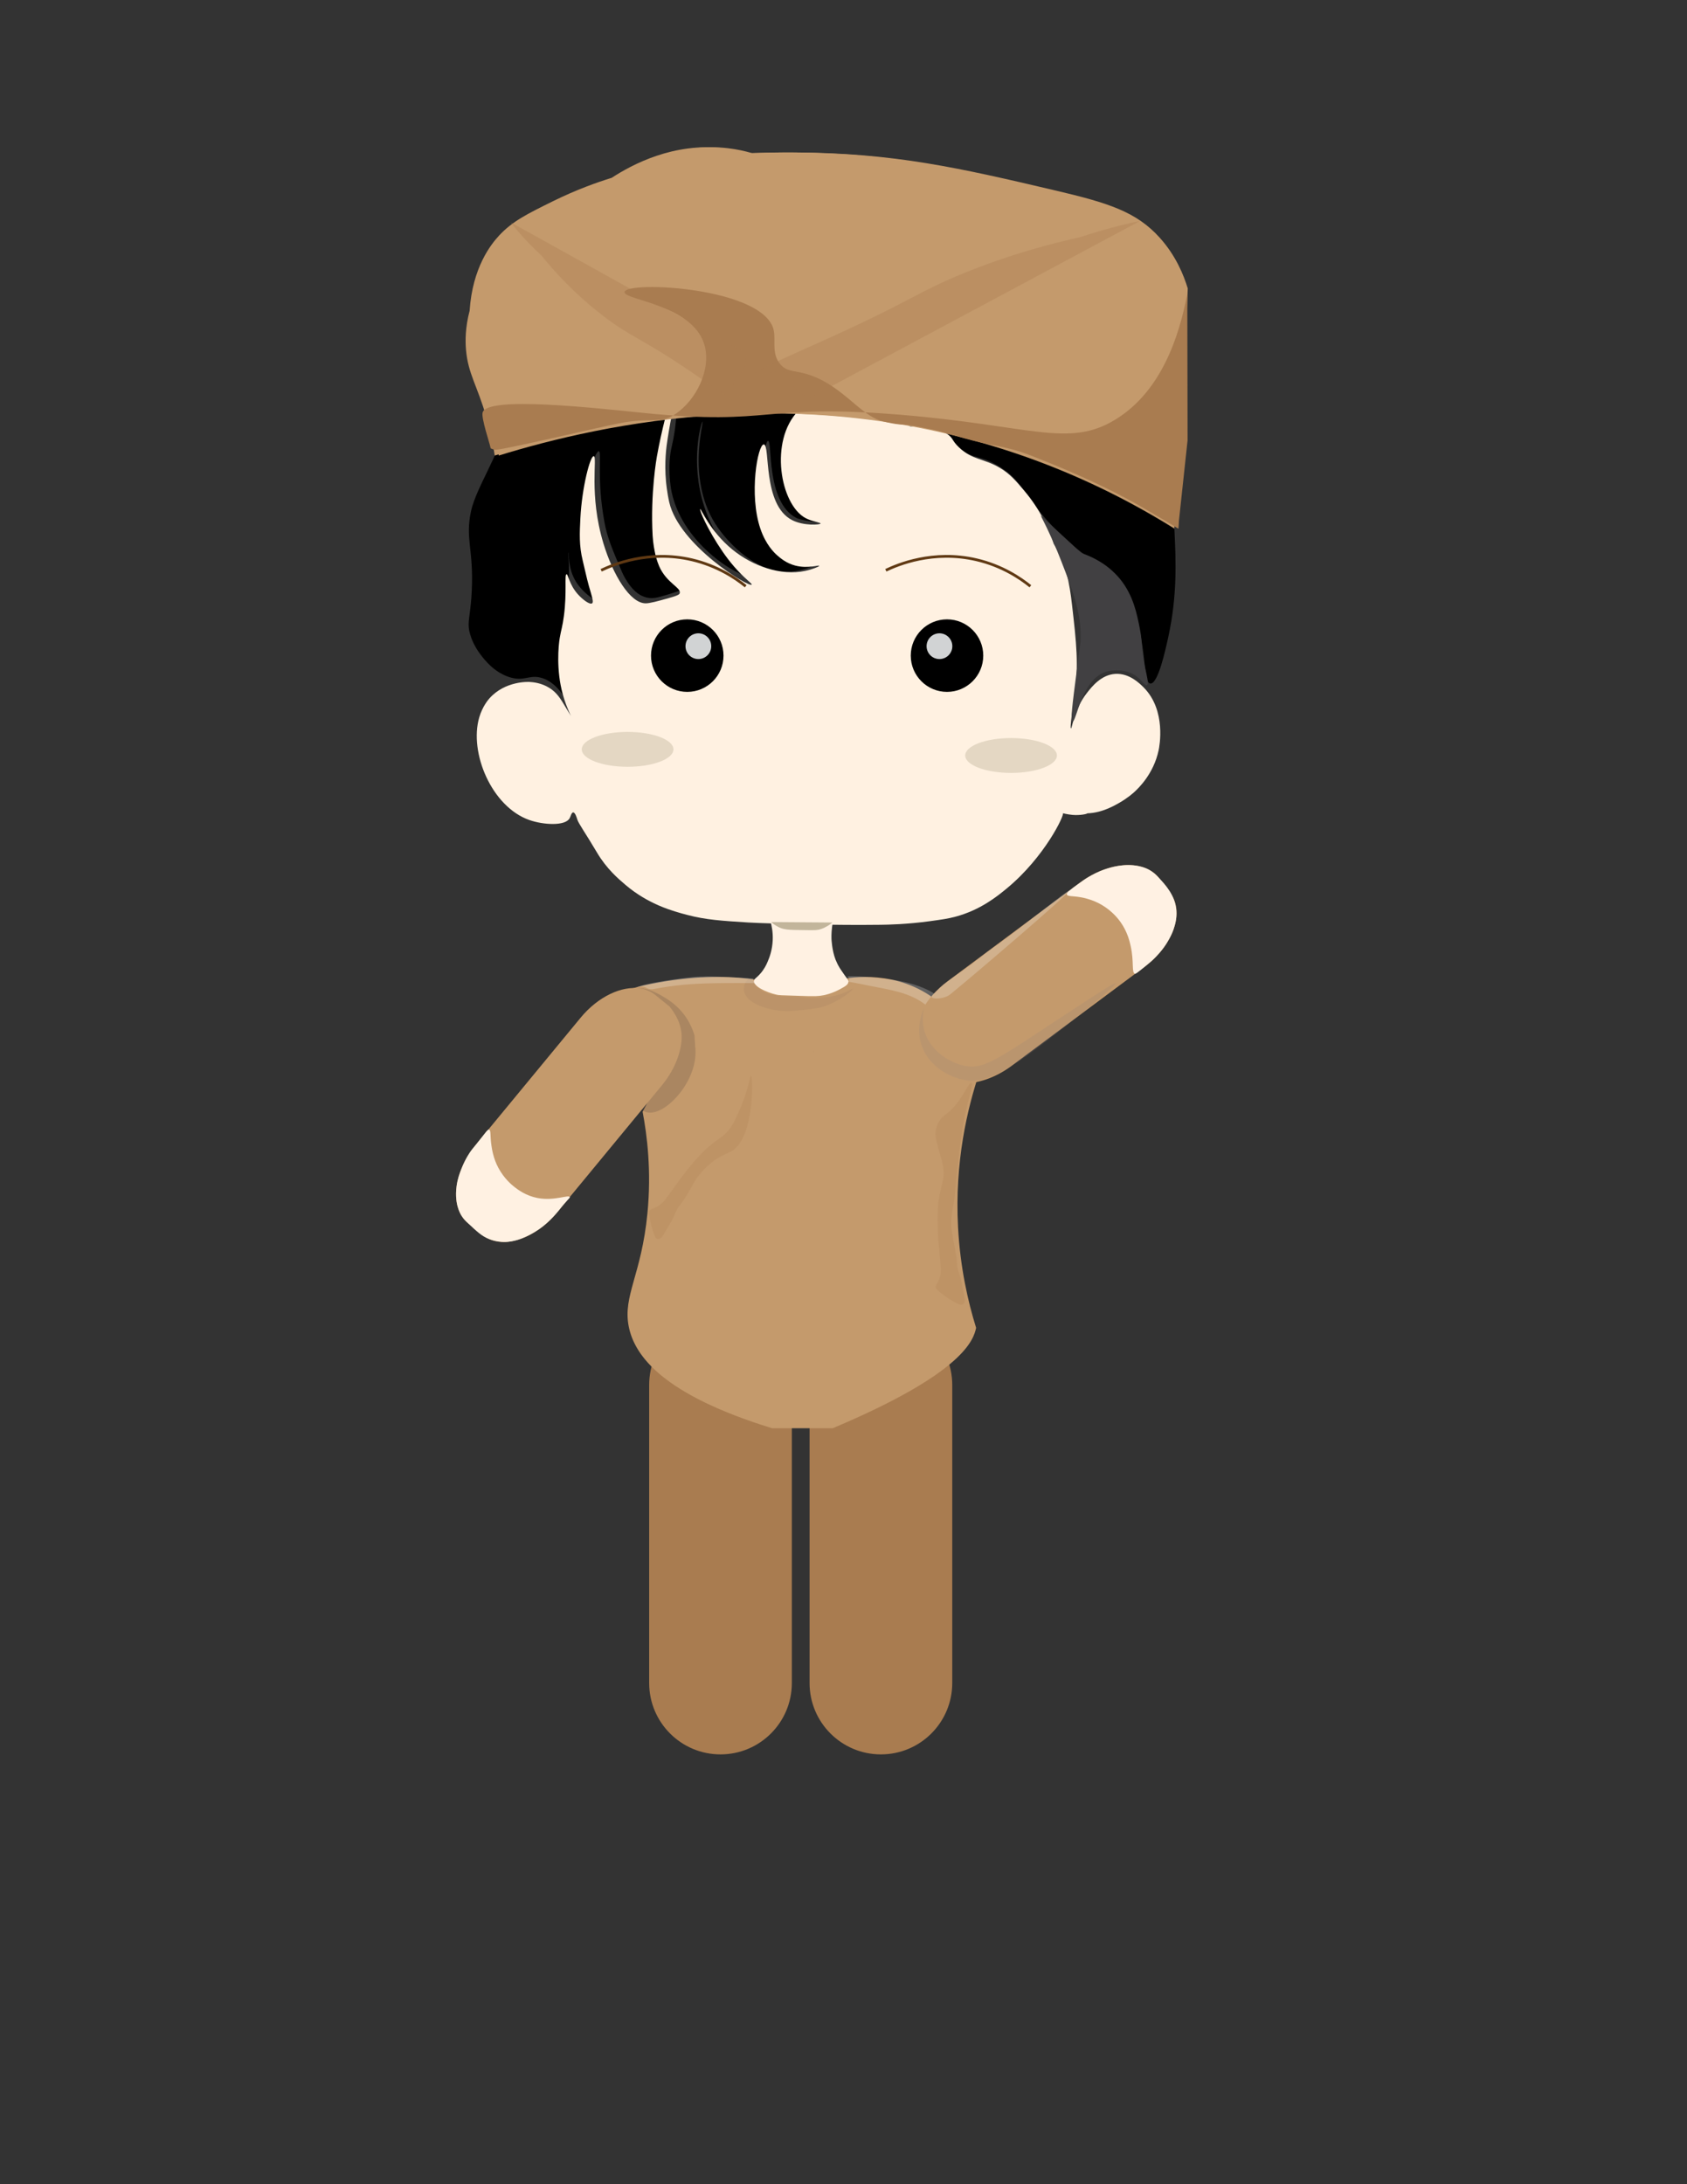 <?xml version="1.0" encoding="utf-8"?>
<!-- Generator: Adobe Illustrator 28.2.0, SVG Export Plug-In . SVG Version: 6.00 Build 0)  -->
<svg version="1.1" xmlns="http://www.w3.org/2000/svg" xmlns:xlink="http://www.w3.org/1999/xlink" x="0px" y="0px"
	 viewBox="0 0 612 792" style="enable-background:new 0 0 612 792;" xml:space="preserve">
<rect x="0" y="0" width="612" height="792" fill="#333333" stroke="none"/>
<style type="text/css">
	.st0{fill:none;stroke:#000000;stroke-miterlimit:10;}
	.st1{fill:#C49A6C;stroke:#2E3192;stroke-miterlimit:10;}
	.st2{fill:none;}
	.st3{fill:none;stroke:#2E3192;stroke-miterlimit:10;}
	.st4{fill:#FFF1E1;}
	.st5{fill:#414042;}
	.st6{fill:#E4D7C3;}
	.st7{fill:none;stroke:#603913;stroke-miterlimit:10;}
	.st8{fill:#C49A6C;}
	.st9{fill:#A97C50;}
	.st10{opacity:0.35;fill:#A97C50;}
	.st11{fill:#FFF1E2;}
	.st12{fill:#FFFFFF;stroke:#000000;stroke-miterlimit:10;}
	.st13{fill:#C2B59B;}
	.st14{opacity:0.24;fill:#594A42;}
	.st15{opacity:0.23;fill:#FFFFFF;}
	.st16{fill:#FFF1E3;}
	.st17{opacity:0.08;fill:#594A42;}
	.st18{fill:#594A42;}
	.st19{fill:#887166;}
	.st20{opacity:0.23;fill:#9B8579;}
	.st21{fill:#FFFFFF;}
	.st22{opacity:0.23;fill:#A97C50;}
	.st23{stroke:#000000;stroke-miterlimit:10;}
	.st24{fill:#D1D3D4;}
</style>
<g id="Layer_1">
	<path class="st0" d="M478.23,254.36"/>
	<path class="st0" d="M447.66,105.41"/>
	<path class="st1" d="M201.96,241.81v-27.15c0-5.05,0.49-9.99,1.41-14.76"/>
	<g>
		<path class="st2" d="M249.77,117.93c1.98-3.46,6.67-10.57,15.57-15.83c7.59-4.48,14.75-5.57,18.64-5.87"/>
		<g>
			<path class="st2" d="M391.65,255.29"/>
			<path class="st2" d="M383.82,193.67c5.09,14.29,9.51,33.33,8.17,55.49c0,0-2.17,12.44-1.36,12.6c0.44,0.09,1.05-7.17,6.3-13.45
				c1.77-2.12,4.39-5.25,8.34-5.79c6.14-0.83,11.27,5.17,12.09,6.13c7.11,8.33,7.58,23.96-0.34,34.72
				c-6.7,9.1-18.85,13.41-30.82,11.62"/>
			<path class="st2" d="M173.25,236.61c12.74-1.85,18.76-6.71,21.89-10.93c7.49-10.1,3.04-22.66,7.66-48.26
				c0.74-4.09,1.7-8.48,3.06-13.28c0.09-0.31,2.2-7.66,5.36-15.32c5.14-12.44,11.72-28.37,22.72-42.13
				c7.81-9.76,25.17-31.47,52.6-33.96c6.22-0.56,30.31-2.75,43.66,15.06c9.65,12.89,10.24,31.64,1.53,48"/>
			<path class="st2" d="M225.77,177.67c-0.24,2.96-0.32,7.23,0.51,12.26c0.72,4.3,1.54,9.24,4.6,13.79
				c5.04,7.49,13.44,9.85,16.85,10.6"/>
			<path class="st2" d="M219.39,92.65c-5.86,7.01-12.87,16.93-18.64,29.87c-8.54,19.17-10.59,36.56-10.98,47.74"/>
			<path class="st2" d="M311.82,88.57c3.41,2.35,11.58,8.67,16.09,20.17c3.3,8.41,3.19,15.89,2.82,19.95"/>
			<path class="st2" d="M296.97,96.23c4.02,1,13.89,4.03,22.17,13.19c6.06,6.71,8.59,13.74,9.68,17.67"/>
			<path class="st2" d="M297.28,95.91c5.34,2.5,13.79,7.31,21.43,16.14c4.8,5.56,7.86,11.05,9.81,15.34"/>
			<path class="st2" d="M292.48,140.37c0.98-1.12,4-4.26,9.03-5.29c3.74-0.77,6.81,0,8.28,0.47c0.67-0.11,6.3-0.95,10.45,3.06
				c2.45,2.38,3.12,5.23,3.32,6.38"/>
			<path class="st2" d="M332.38,136.44c-0.53,0.87-3.52,6.01-1.67,12.19c1.22,4.08,3.91,6.48,5.04,7.38
				c1.73,1.14,3.97,2.93,5.94,5.64c4.57,6.29,4.49,13.14,4.34,15.57"/>
			<path class="st2" d="M289.19,148.6c1.7-1.77,5.21-4.92,10.63-6.67c7.73-2.5,14.34-0.53,16.6,0.26"/>
			<path class="st2" d="M304.16,143.46"/>
			<path class="st2" d="M335.61,139.87"/>
			<line class="st2" x1="336.51" y1="123.27" x2="336.51" y2="123.27"/>
			<line class="st2" x1="396.71" y1="181.5" x2="397.68" y2="181.74"/>
			<path class="st2" d="M376.56,155.51c-1.69-1.34-4.39-3.29-8.06-5.02c-2.23-1.06-4.24-1.74-8.17-3.06
				c-6.94-2.34-8.1-2.32-10.34-3.83c-0.95-0.64-2.67-1.95-5.36-5.74c-2.3-3.24-5.47-8.54-7.76-16.16
				c0.85,5.76,3.01,13.66,9.17,19.74c7.93,7.83,16.57,6.78,26.68,11.87c7.37,3.71,16.64,11.24,24,28.21"/>
			<path class="st2" d="M201.15,195.54c-2.75,0.54-8.53,1.21-14.03-1.95c-4.68-2.7-6.99-6.94-8.06-9.4"/>
			<path class="st2" d="M192.09,202.61c-2.75,0.54-8.53,1.21-14.03-1.95c-4.68-2.7-6.99-6.94-8.06-9.4"/>
			<path class="st2" d="M192.75,202.63c-2.62,1.18-8.17,3.17-13.76,0.96c-4.77-1.89-7.38-5.96-8.62-8.38"/>
			<path class="st2" d="M207.42,258.59c0.03,0.15,0.06,0.3,0.08,0.44"/>
			<path class="st2" d="M207.42,258.59"/>
			<path class="st2" d="M196.41,233.16c0.72,4,1.94,6.95,2.93,8.9c2.36,4.68,4.89,6.73,6.86,12.17c0.35,0.95,0.61,1.84,0.82,2.63"/>
			<path class="st2" d="M208.42,258.39c-0.79-1.61-2.07-3.88-4.08-6.27c-2.29-2.72-4.04-4.79-7.04-5.84
				c-3.95-1.38-7.63-0.15-9.83,0.6c-3.87,1.3-6.3,3.5-7.39,4.5c-0.81,0.75-2.93,2.81-4.41,5.62c-3.09,5.86-1.86,12.06-1.2,15.32
				c0.68,3.43,3.15,15.79,14.81,22.13c9.02,4.9,17.98,3.16,20.6,2.55"/>
			<path class="st2" d="M211.05,265.08"/>
			<path d="M336.67,64.53c10.65,11.13,10.46,26.16,10.38,28.77c-0.09,2.88-1.55,11.43-1.16,8.57c0,0,0.12-0.81,0.12-0.81
				c0.1-0.7,1.02-4.63,1.56-6.01c0.97-2.5,4.31-6.04,8.68-8.55c5.1-2.94,14.8-6.38,25.19-3.57c11.9,3.22,18.13,12.6,25.7,24
				c2.06,3.1,8.21,12.81,11.5,26.11c0.95,3.85,2.02,8.16,2.29,14.06c0.25,5.68-0.47,7.73,0.17,13.28c0.57,4.98,1.6,7.15,2.72,11.57
				c1.54,6.05,1.77,10.62,2.21,19.74c0.58,11.83,1.1,24.13-2.21,39.32c-1.02,4.66-3.7,16.99-6.47,16.85
				c-3.81-0.19,0.53-23.65-13.79-40c-1.86-2.12-9.12-4.99-17.16-12.47c-1.07-1-1.82-1.75-2.59-2.51
				c-11.15-11.13-12.36-17.5-19.4-22.47c-8.67-6.12-10.8-3.08-17.02-8.51c-6.9-6.02-10.69-26.53-15.66-26.89
				c-3.53-0.26-6.62,9.73-8.17,9.19c-0.83-0.29,0.04-3.17,0.44-6.82c0.36-3.34,0.32-7.32-1.8-10.54c-2.23-3.38-6.8-5.75-11.23-5.79
				c-9.74-0.08-16.81,13.68-20.72,23.87c-1.66,4.33-2.75,8.01-3.23,9.72c-0.12,0.44-0.22,0.79-0.22,0.79
				c-0.98,3.67-3,11.18-0.67,19.58c0.91,3.26,1.99,7.17,5.31,10.18c1.69,1.53,5.57,4.29,5.57,4.29c0,0-6.36-0.74-8.17-1.7
				c-11.06-5.84-8.54-27.93-10.21-27.91c-1.09,0.01-2.15,9.25-1.79,18.81c0.56,15.02,4.2,19.46,5.74,21.06
				c0.79,0.83,3.03,3.1,6.64,4.21c4.28,1.32,8.1-0.27,8.17,0c0.08,0.33-5.39,3.16-11.36,3.32c-13.59,0.36-23.74-13.31-25.53-15.83
				c-11.78-16.61-5.1-38.53-5.62-38.55c-0.42-0.02-4.75,14.45,0.64,30.89c5.35,16.33,16.71,23.71,15.7,24.77
				c-1.35,1.41-23.28-10.06-27.57-30.13c-0.45-2.11-1.54-9.56,0-16.34c0.04-0.19,0.05-0.23,0.12-0.51c1.43-6.3,1.6-11.06,1.67-12.38
				c0.46-8.52,4.95-18.05,4.72-18.13c-0.31-0.11-8.75,17.35-10.21,34.85c-0.17,2.08-0.39,5.79-1.02,12.13
				c-0.82,8.17-1.85,9.83-1.53,14.43c0.22,3.25,0.53,7.62,3.19,12c3.26,5.35,7.84,7.09,7.15,9.06c-0.1,0.28-0.27,0.47-5.87,2.17
				c-3.36,1.02-5.06,1.48-7.23,0.98c-0.04-0.01-0.87-0.21-1.71-0.59c-4.37-2-7.05-8.11-7.4-8.94c-3.48-8.16-5.23-12.24-6.26-17.87
				c-2.87-15.7-0.88-25.49-2.04-25.66c-1.36-0.2-5.89,12.9-5.87,27.19c0.01,10.41,2.43,22.13,4.33,25.45
				c0.14,0.24,0.56,0.94,0.39,1.1c-0.42,0.39-4.63-2.47-7.02-6.26c-3.23-5.11-2.61-10.74-2.81-10.72
				c-0.23,0.02,0.62,7.47-0.13,15.66c-0.57,6.17-1.71,9.2-2.38,12.6c-3.32,16.88,7.04,33.41,6.13,33.79
				c-0.82,0.33-4.56-14.63-13.96-16.77c-4.19-0.95-5.8,1.51-10.98-0.09c-5.63-1.73-9.11-6.27-10.56-8.17
				c-2.61-3.41-3.54-6.48-3.73-7.15c-0.06-0.21-0.44-1.29-0.57-2.64c-0.3-2.99,0.72-5.56,1.08-13.45
				c0.7-15.31-2.45-18.71-0.26-28.85c1.04-4.81,4.45-11.25,5.87-14.3c1.92-4.11,2.91-5.77,3.83-8.94
				c1.82-6.26,1.35-11.39,1.28-12.77c-0.59-11.57,12.78-48.74,44.43-75.32c11.35-9.53,20.36-16.88,31.4-15.83
				c4.96,0.47,9.62,2.57,17.62,1.79c6.79-0.67,10.48-2.89,14.63-4.63"/>
		</g>
	</g>
	<path class="st2" d="M386.05,294.47c-3.36,8.15-9.58,19.54-21.18,28.32c-16.25,12.3-34.21,12.22-69.46,11.56
		c-32.99-0.62-49.81-1.18-65.69-13.26c-11.34-8.63-17.55-19.47-20.91-26.89"/>
	<path class="st3" d="M386.54,293.26c-0.16,0.4-0.32,0.8-0.49,1.21"/>
	<path class="st3" d="M208.81,294.19c-0.01-0.31-0.02-0.62-0.02-0.94"/>
	<path class="st4" d="M321.43,145.95c-0.98-0.12-2.29-0.33-3.83-0.72c-0.74-0.19-1.29-0.33-2.04-0.6c-2.31-0.82-2.97-1.6-4.71-1.84
		c-0.69-0.09-1.25-0.06-1.59-0.03c-0.56,0.03-1.24,0.03-2-0.08c-0.6-0.08-1.13-0.21-1.57-0.35c-8.46-0.95-15.25,5.79-16.09,6.64
		c-10.6,10.83-6.59,33.98,2.65,38.9c2.31,1.23,5.5,1.6,5.43,1.96c-0.08,0.48-6.1,0.93-10.33-1.24
		c-10.86-5.57-7.82-27.34-10.26-27.44c-2.17-0.09-5.53,18.19-1.19,30.72c1.98,5.71,4.98,8.56,6.01,9.47c1.14,1,3.27,2.85,6.5,3.72
		c4.62,1.24,8.69-0.26,8.77,0.09c0.06,0.27-2.5,1.32-5.11,1.87c-8.72,1.85-18.93-1.65-26.47-7.83c-8.06-6.6-11.27-14.78-11.57-14.6
		c-0.45,0.28,2.78,7.69,8.14,15.47c5.97,8.68,10.89,11.45,10.52,11.94c-0.87,1.12-26.25-14.21-29.89-29.83
		c-0.82-3.51-1.19-7.57-1.19-7.57c-0.66-7.17,0.15-12.71,0.59-15.54c2.4-15.42,6.06-28.04,5.79-28.12
		c-0.3-0.09-6.16,15.01-9.7,34.64c0,0-2.4,13.28-1.53,28.68c0.17,3,0.77,5.74,0.77,5.74c0.15,0.92,0.71,3.25,1.58,5.27
		c2.68,6.19,8.13,7.81,7.48,9.84c-0.13,0.4-0.5,0.81-4.34,1.87c-3.61,1-6.43,1.77-7.96,1.79c-5.71,0.06-11.96-10.38-15.4-21.79
		c-5.34-17.67-2.07-31.4-3.49-31.57c-1.3-0.16-4.28,11.33-4.85,22.47c-0.27,5.38-0.51,9.93,0.85,15.4c0.75,3.03,1.37,6.1,2.21,9.11
		c1.13,4,1.87,5.9,1.19,6.38c-0.86,0.6-3.49-1.41-5.19-3.32c-3.2-3.59-3.47-7.33-4.09-7.23c-0.81,0.12,0.19,6.48-0.94,15.06
		c-0.52,4-1.02,5.07-1.53,8.09c-0.47,2.8-1.3,11.55,1.07,20.23c2.93,10.75,9.31,18.03,9.4,17.98c0.06-0.03-2.5-3.45-8.3-13.11
		c-1.85-3.08-3.15-5.32-5.96-7.06c-2.92-1.81-5.8-2.04-7.1-2.13c-0.47-0.03-8.88-0.43-14.58,5.93c-0.42,0.47-2.53,2.88-3.72,6.92
		c-3.74,12.77,4.51,32.42,18.17,37.21c5.08,1.78,13.02,2.26,14.62-0.64c0.39-0.7,0.68-2.1,1.28-2.12c0.74-0.02,1.34,2.03,1.5,2.56
		c0.48,1.56,2.95,4.89,7.15,12c3.46,5.86,7.69,9.47,10.27,11.67c8.37,7.14,17.23,9.57,22.49,10.95c6.74,1.77,12.59,2.14,22.14,2.74
		c2.02,0.13,4.62,0.21,9.82,0.38c4.36,0.14,13.23,0.4,25.28,0.48c3.8,0.03,7.91,0.03,12.85-0.03c2.62-0.03,9.67-0.17,17.87-1.3
		c4.3-0.59,6.63-0.91,9.41-1.66c8.96-2.42,15-7.31,18.58-10.27c13.72-11.35,21.05-26.77,20.31-27.32c-0.07-0.05-0.25-0.02-0.25,0
		c-0.01,0.07,1.97,0.55,3.7,0.7c2.79,0.24,5.5-0.33,5.49-0.64c-0.01-0.42-5.09-0.65-5.11-0.51c-0.01,0.08,1.63,0.37,2.68,0.49
		c6.13,0.69,11.41-2.28,13.78-3.62c3.12-1.76,5.16-3.6,5.62-4.02c1.47-1.35,6.99-6.55,8.81-15.13c0.28-1.3,2.87-14.45-5.43-22.79
		c-1.39-1.39-5.2-5.22-10.28-4.91c-5.11,0.31-8.49,4.61-10.28,6.89c-4.82,6.14-5.37,12.96-5.81,12.87
		c-0.45-0.09,0.59-7.03,1.24-11.49c1.66-11.35,0.72-19.56-0.85-33.23c-0.95-8.24-2.16-14.94-6.64-22.21c0,0,0,0,0,0
		c-1.84-5.61-5.03-12.57-10.65-19.19c-3.23-3.8-5.24-6.16-8.86-8.32c-5.95-3.54-9.95-2.79-14.81-7.4c-2.82-2.67-2.07-3.49-4.47-4.98
		c-4.27-2.66-11.19-2.87-12.72-2.69c-0.07,0.01-0.25,0.03-0.48-0.01c-1.35-0.25-2.02-2.3-2.3-3.15c-1.26-3.86,1.38-13.68,1.62-14.55
		"/>
	<path class="st5" d="M377.51,186.91c3.44,6.63,5.84,12.31,7.4,16.34c4.69,12.05,7.59,19.73,7.05,29.57
		c-0.01,0.09,0,0.05-1.41,10.89c-1.53,11.79-2.28,17.69-1.46,17.9c1.37,0.35,3.27-15.37,12.16-18.03c2.33-0.7,6.91-1.02,10.47,1.28
		c2.46,1.59,3.63,3.91,4.34,3.57c0.8-0.38-0.05-3.54-0.71-6.63c-1.57-7.38-0.74-8.13-1.84-13.8c-1.05-5.39-2.36-12.09-7.15-18
		c-1.85-2.28-6.08-6.74-14.04-9.45"/>
	<ellipse class="st6" cx="227.68" cy="271.72" rx="16.63" ry="6.32"/>
	<ellipse class="st6" cx="366.79" cy="273.94" rx="16.63" ry="6.32"/>
	<path class="st7" d="M321.36,206.79c4.22-2.02,17.11-7.5,32.9-3.81c9.28,2.17,15.87,6.65,19.53,9.6"/>
	<path class="st7" d="M218.09,206.79c4.22-2.02,17.11-7.5,32.9-3.81c9.28,2.17,15.87,6.65,19.53,9.6"/>
	<path class="st8" d="M375.3,166.8c-82.31-30.25-158.78-13.03-195.82-1.62c-0.45-2.99-1.31-7.93-3.03-13.88
		c-3.34-11.56-6.67-15.8-7.4-24.51c-0.27-3.22-0.28-8.05,1.32-14.12c1.03-15.72,7.77-24.11,10.68-27.25
		c4.84-5.21,10.24-7.87,19.66-12.51c8.53-4.2,15.98-6.82,21.19-8.43c7.35-4.78,22.44-12.92,40.85-10.72c3.12,0.37,6.02,1,8.68,1.79
		c3.53-0.13,9.06-0.29,15.83-0.26c35.68,0.2,59.25,5.57,94.21,13.79c19.04,4.48,29.27,7.65,37.79,17.11
		c5.91,6.56,8.73,13.65,10.17,18.39c-1.13,29.03-2.27,58.06-3.4,87.09C411.57,182.65,394.69,173.93,375.3,166.8z"/>
	<rect x="380.53" y="123.27" class="st8" width="8.91" height="11.6"/>
	<path class="st8" d="M359.26,39.98"/>
	<path class="st8" d="M292.81,51.79"/>
	<path class="st8" d="M376.76,166.8c-82.31-30.25-158.78-13.03-195.82-1.62c-0.45-2.99-1.31-7.93-3.03-13.88
		c-3.34-11.56-6.67-15.8-7.4-24.51c-0.27-3.22-0.28-8.05,1.32-14.12c1.03-15.72,7.77-24.11,10.68-27.25
		c4.84-5.21,10.24-7.87,19.66-12.51c8.53-4.2,15.98-6.82,21.19-8.43c7.35-4.78,22.44-12.92,40.85-10.72c3.12,0.37,6.02,1,8.68,1.79
		c3.53-0.13,9.06-0.29,15.83-0.26c35.68,0.2,59.25,5.57,94.21,13.79c19.04,4.48,29.27,7.65,37.79,17.11
		c5.91,6.56,8.73,13.65,10.17,18.39c-1.13,29.03-2.27,58.06-3.4,87.09C413.03,182.65,396.15,173.93,376.76,166.8z"/>
	<path class="st2" d="M527.46-186.17c-1.13,29.03-2.27,58.06-3.4,87.09c-14.46-9.02-31.34-17.74-50.73-24.87
		c-82.31-30.25-158.78-13.04-195.82-1.62c-0.45-3-1.32-7.93-3.03-13.88c-3.34-11.56-6.67-15.8-7.41-24.51
		c-0.27-3.22-0.28-8.05,1.32-14.12c1.04-15.72,7.77-24.11,10.68-27.25c4.85-5.21,10.25-7.87,19.66-12.51
		c8.54-4.2,15.98-6.82,21.19-8.42c7.35-4.78,22.44-12.92,40.85-10.72c3.12,0.37,6.02,1,8.69,1.78c3.52-0.13,9.06-0.29,15.82-0.25
		c35.68,0.19,59.26,5.57,94.22,13.78c19.04,4.48,29.27,7.66,37.78,17.11C523.19-198,526.02-190.91,527.46-186.17z"/>
	<path class="st9" d="M430.82,159.66c-1.14,10.65-2.28,21.3-3.43,31.95c-1.02-0.61-2.6-1.55-4.52-2.69
		c-5.51-3.25-10.01-5.88-11.25-6.56c-9.1-5-20.84-10.67-37.71-17.21c-2.72-1.05-4.87-1.73-6.75-2.22
		c-5.21-1.36-6.15-1.27-11.68-2.55c-7.12-1.65-13.82-3.93-18.16-4.82c-1.22-0.25-2.73-0.55-2.73-0.55
		c-1.98-0.39-2.98-0.58-3.86-0.72c-2.53-0.4-3.12-0.24-5.35-0.5c0,0-2.23-0.26-5.45-1.11c-7.66-2.01-14.02-12.35-25.62-16.51
		c-5.91-2.12-8.6-0.99-11.23-4.09c-3.27-3.85-1.61-8.51-2.38-12.26c-3.23-15.65-53.31-18.1-54.13-13.96
		c-0.58,2.95,24.51,4.4,28.94,19.06c2.66,8.82-2.82,20.19-10.72,25.36c-5.76,3.77-7.99,0.81-20.26,3.23
		c-8.29,1.64-43.08,9.93-45.08,9.59c-0.31-0.05-1.36-0.48-1.36-0.48c-0.1-0.15-0.17-0.31-0.2-0.5c-0.23-1.39-3.31-10.35-2.82-12.49
		c1.42-6.15,40.95-1.66,58.82,0.14c46.59,4.69,42.15-3.51,92.61,0.61c47.4,3.87,61.1,12.16,78.11,1.77
		c16.59-10.13,23.16-30,26.11-45.66"/>
	<path class="st10" d="M270.9,128.16c-0.04,1.68-0.34,4.17-1.68,6.61c-0.17,0.3-1.49,1.25-2.62,3.03c-0.36,0.56-0.53,0.84-0.57,1.03
		c-0.49,2.71,4.96,7.8,4.22,8.4c-0.92,0.74-10.46-6.24-19.16-12.15c-18.98-12.9-21.98-12.57-32.57-20.75
		c-5.61-4.33-13.68-11.3-22.18-21.76c-2.57-2.35-5.35-5.12-8.12-8.34c-1.24-1.43-2.22-2.66-2.96-3.62"/>
	<path class="st10" d="M293.64,144.32c-1.8-0.74-4.26-2.06-5.84-4.39c-0.2-0.29-0.17-1.98-1.2-3.82c-0.33-0.58-0.49-0.87-0.66-0.98
		c-2.56-1.61-12.43,1.62-12.49,0.64c-0.07-1.21,15.11-7.66,28.46-13.73c29.13-13.24,31.17-16.31,48.5-23.3
		c9.18-3.7,23.18-8.72,41.32-12.7c4.6-1.54,9.83-3.11,15.54-4.5c2.54-0.62,4.66-1.07,6.29-1.4"/>
	<path class="st9" d="M319.57,636.15L319.57,636.15c-14.29,0-25.88-11.59-25.88-25.88V502.2c0-14.29,11.59-25.88,25.88-25.88h0
		c14.29,0,25.88,11.59,25.88,25.88v108.07C345.45,624.56,333.86,636.15,319.57,636.15z"/>
	<path class="st9" d="M261.38,636.15L261.38,636.15c-14.29,0-25.88-11.59-25.88-25.88V502.2c0-14.29,11.59-25.88,25.88-25.88h0
		c14.29,0,25.88,11.59,25.88,25.88v108.07C287.26,624.56,275.67,636.15,261.38,636.15z"/>
	<path class="st8" d="M302.1,517.88h-22.03c-39.36-12.12-49.93-26.15-52.01-37.02c-2.11-11.06,4.64-18.6,6.81-40.88
		c1.51-15.49-0.14-28.4-1.75-36.85c6.78-12.12,6.4-19.89,4.47-24.89c-3.43-8.92-13.16-12.75-11.83-17.11
		c0.53-1.75,2.61-2.8,10.3-4.34c30.31-6.06,47.33,0.52,48.48,1.11c0.12,0.06,1.07,0.57,2.44,1.02c0.46,0.15,0.98,0.3,1.56,0.43
		c6.68,1.47,12.97-1.54,17.26-4.32c2.44-0.5,19.58-3.73,34.33,7.98c12.15,9.64,14.58,22.98,15.08,26.16
		c-4.19,12.52-8.94,32.02-7.65,55.93c0.78,14.53,3.59,26.87,6.55,36.39C353.18,485.67,349.93,497.74,302.1,517.88z"/>
	<path class="st0" d="M274.18,357.51"/>
	<path class="st0" d="M308.35,357.62"/>
	<path class="st11" d="M278.51,348.64c0.72-1.63,1.66-4.3,1.81-7.7c0.13-2.92-0.37-5.32-0.83-6.92c7.56,0.05,15.12,0.1,22.68,0.15
		c-0.51,2.59-0.58,4.77-0.53,6.32c0,0,0.17,4.17,1.47,7.47c0.43,1.08,0.96,2.06,0.96,2.06c0.37,0.69,0.69,1.19,0.89,1.49
		c2.22,3.37,2.89,3.72,2.81,4.55c-0.1,1.03-1.24,1.66-3.15,2.68c-2.88,1.55-5.39,2.05-5.79,2.13c-1.96,0.38-3.27,0.43-8.74,0.23
		c-7.22-0.26-7.32-0.17-8.49-0.45c-3.7-0.86-8.21-2.98-8.09-4.94c0.05-0.81,0.85-1.01,2.26-2.6
		C277.2,351.51,278.02,349.86,278.51,348.64z"/>
	<path class="st0" d="M274.21,354.57"/>
	<path class="st12" d="M279.91,334.02"/>
	<path class="st13" d="M279.72,334.34c0.41,0.35,1.09,0.89,1.96,1.41c2.45,1.48,4.12,1.44,10.76,1.52c3.25,0.04,4.07,0.06,5.45-0.41
		c1.77-0.61,3.16-1.58,4.09-2.35"/>
	<path class="st11" d="M282.77,350.74"/>
	<path class="st11" d="M286.66,364.11"/>
	<path class="st14" d="M285.28,386.72"/>
	<path class="st14" d="M295.44,380.88c-0.1,0.24-0.25,0.5-0.48,0.8"/>
	<path class="st14" d="M251.94,375.43c-0.54-1.88-2.45-7.63-8.23-11.98c-1.21-0.91-9.66-7.07-14.47-4.53
		c-9.32,4.93-4.54,42.31,5.62,44.43c6.13,1.28,16.76-9.74,17.43-20.7c0.06-0.93,0.05-2.01-0.09-3.22"/>
	<path class="st8" d="M232.35,358.43c2.02,0.33,3.86,1.1,5.41,2.37c0.01,0.01,3.32,2.71,3.33,2.71c0,0,1.86,1.52,1.87,1.52
		c1.2,1.61,4.91,6.16,4.27,12.54c-0.52,5.17-2.94,10.91-7.13,16l-4.08,4.95l-33.88,41.06c-8.29,10.04-20.4,13.71-27.13,8.22
		l-5.19-4.24c-6.81-5.56-5.53-18.37,2.86-28.54l37.96-46C217.01,361.3,225.64,357.34,232.35,358.43"/>
	<path class="st2" d="M179.79,406.4c-0.21,0.74-3.25,11.92,4.45,20.64c5.63,6.38,14.7,8.84,23.09,6.24"/>
	<path class="st11" d="M177.43,409.62c-0.58-0.17-1.18,0.99-4.75,5.41c-1.46,1.8-1.37,1.63-1.82,2.25c-0.37,0.51-2.05,2.86-3.49,6.6
		c-0.67,1.73-1.37,3.54-1.72,6.12c-0.54,3.96,0.16,6.73,0.31,7.3c0.52,1.97,1.23,3.16,1.47,3.53c0.71,1.13,1.45,1.87,2.1,2.47
		c3.48,3.28,5.21,4.93,7.85,5.96c2.49,0.98,4.6,1.07,5.3,1.09c2.17,0.05,3.76-0.39,5.15-0.78c0,0,4.79-1.36,9.46-5.15
		c1.32-1.07,2.57-2.32,2.57-2.32c0.74-0.74,1.26-1.33,1.87-2.02c1.55-1.76,1.63-2.04,3.01-3.63c1.67-1.92,2.06-2.1,1.96-2.37
		c-0.38-1.02-5.59,1.51-11.75,0.31c-4.19-0.82-7.08-3.02-8.33-3.99c-1.05-0.82-3.76-3.08-5.84-6.96c-1.81-3.38-2.29-6.69-2.48-7.93
		C177.74,411.92,178.18,409.83,177.43,409.62z"/>
	<rect x="245.89" y="375.89" class="st8" width="0.51" height="1.49"/>
	<path class="st8" d="M246.18,360.75c0.93,0.51,1.85,1.02,2.78,1.53l0,0"/>
	<path class="st8" d="M241.28,356.8"/>
	<path class="st15" d="M307.38,355.91c0.01,0,0.02,0,0.04,0c0.59,0.08,4.42,0.8,4.42,0.8c8.38,1.82,15.46,2.43,21.57,6.02
		c1.27,0.75,3.05,1.95,4.75,3.76c0.94-0.48,1.58-0.93,2.02-1.27c0.21-0.17,0.75-0.6,0.71-0.63c-0.04-0.02-0.69,0.36-0.61,0.42
		c0.1,0.08,1.71-0.21,2.12-0.81c0.8-1.17-2.88-3.72-5.32-4.98c-4.9-2.54-10.32-3.48-12.76-3.88c-1.25-0.2-0.46-0.03-4.75-0.59
		c0,0-4.14-0.54-10.33-0.79c-0.28-0.01-1.71-0.06-1.8,0.26c-0.06,0.23,0.65,0.43,0.72,0.83
		C308.2,355.51,307.39,355.91,307.38,355.91z"/>
	<g>
		<path class="st8" d="M332,377.08c0.23,2.03,0.93,3.91,2.13,5.52l4.02,5.39c5.27,7.07,18.22,6.39,28.84-1.52l5.17-3.85l42.9-31.94
			c10.49-7.81,14.76-19.74,9.55-26.73l-4.02-5.39c-5.27-7.07-18.22-6.39-28.84,1.52l-48.07,35.79
			C335.62,361.88,331.23,370.33,332,377.08"/>
		<path class="st2" d="M382.74,326.8c0.75-0.18,12.14-2.69,20.55,5.41c6.15,5.93,8.2,15.11,5.19,23.37"/>
		<path class="st16" d="M387.05,324.36c-0.21-0.72,1.34-1.84,4.46-4.09c1.3-0.94,2.22-1.6,3.62-2.41c1-0.58,3.07-1.76,5.84-2.69
			c1.79-0.6,6.82-2.22,12.15-1.11c1.98,0.41,3.23,1.04,3.82,1.38c1.28,0.72,2.26,1.57,3.18,2.55c2.65,2.81,6.21,6.57,6.64,12.21
			c0.22,2.96-0.51,5.21-1.03,6.8c-0.23,0.69-0.5,1.28-0.64,1.59c-0.26,0.59-1.18,2.6-2.89,4.97c-0.37,0.51-1.96,2.68-4.52,4.99
			c-0.32,0.29-0.92,0.78-2.11,1.76c-3.39,2.79-3.65,2.83-3.85,2.77c-1.28-0.36-0.27-4.31-1.53-9.99c-0.39-1.76-1.17-5.13-3.61-8.63
			c-0.77-1.1-2.92-3.95-6.72-6.24c-3.58-2.16-7.3-2.79-7.85-2.88C389.06,324.83,387.28,325.11,387.05,324.36z"/>
	</g>
	<path class="st17" d="M271.95,354.93c1.61-0.12,1.31,3.79,7.19,5.5c2.41,0.7,4.12,0.81,7.04,0.9c6.9,0.22,5.65,0.61,9.06,0.52
		c3.46-0.09,6.67-0.2,10.39-1.64c2.39-0.92,3.64-1.86,3.76-1.7c0.2,0.29-3.37,3.44-8.15,5.53c-1.24,0.54-2.32,0.91-3.12,1.15
		c0,0,0,0,0,0c-0.91,0.25-2.36,0.59-6.69,1c-3.04,0.29-4.56,0.43-5.84,0.42c-3.93-0.03-6.74-0.82-7.64-1.08
		c-0.77-0.22-6.78-1.96-7.86-5.6C269.41,357.63,270.58,355.04,271.95,354.93z"/>
	<path class="st18" d="M426.15,387.13"/>
	<path class="st19" d="M307.76,358.64"/>
	<path class="st15" d="M344.86,360.44c0,0,0,0,0.02-0.02c0.37-0.33,2.92-2.42,2.92-2.42c1.93-1.48,40.69-34.37,40.1-35.07
		c-0.38-0.45-16.91,13.09-24.79,18.71l0,0c-2.11,1.47-3.68,2.62-4.96,3.59c-4.59,3.48-4.54,3.58-7.6,5.78
		c-2.31,1.66-5.27,3.67-8.05,5.82c0,0-0.82,0.63-3.26,3.03c-1.25,1.23-1.37,1.43-1.31,1.63
		C338.24,362.46,342.78,362.29,344.86,360.44z"/>
	<path class="st20" d="M388.14,366.79c-26.19,17.19-30.93,21.07-38.04,19.7c-5.67-1.09-12.32-5.41-14.55-12
		c-1.26-3.74-0.77-7.19-0.28-9.22c-0.84,1.92-3.1,7.77-0.87,14.03c2.59,7.26,9.88,11.34,15.7,12.34
		c9.01,1.55,18.53-5.48,36.94-19.91c8.13-6.37,18.03-14.61,17.62-15.15C404.44,356.31,402.22,357.55,388.14,366.79z"/>
	<path class="st15" d="M272.53,356.47c-0.01,0-0.02,0-0.04,0c-0.66-0.02-4.99-0.02-4.99-0.02c-12.04,0-18.06,0.3-24.79,1.25
		c-1.32,0.19-3.42,0.51-6.02,1.01c-0.9,0.05-1.53-0.18-1.86-0.34c-0.34-0.16-0.67-0.38-0.67-0.38c0-0.01,0.6,0.32,0.6,0.33
		c-0.01,0.01-0.45-0.28-0.94-0.44c-1.27-0.42-2.51,0.17-2.54,0.1c-0.04-0.13,1.26-0.55,1.26-0.55c4.62-1.48,18.88-3.35,21.63-3.31
		c0.05,0,0.34,0.02,0.73,0.02c0.52,0,0.9-0.04,1-0.05c1.61-0.13,17.42,0.6,17.54,0.76c0.06,0.08-0.19,0.14-0.24,0.36
		c-0.02,0.07-0.02,0.2,0.15,0.4c0.46,0.54,1.61,0.89,1.52,0.99C274.79,356.69,274.07,356.51,272.53,356.47z"/>
	<path class="st18" d="M231.07,428.64"/>
	<path class="st21" d="M418.13,314.72"/>
	<path class="st22" d="M235.65,438.97c0.8-1.03,1.78-0.54,3.92-2.24c0.78-0.62,1.33-1.22,1.68-1.65c0.44-0.59,0.89-1.21,1.37-1.85
		c1.14-1.56,1.89-2.59,2.46-3.38c0.49-0.68,0.83-1.16,0.89-1.24c5.47-7.67,10.04-11.85,10.04-11.86c4.85-4.45,6.83-4.32,9.63-8.84
		c0.84-1.35,1.33-2.45,2.19-4.36c3.8-8.42,4.26-13.77,4.64-13.46c0.74,0.62,1.27,23.69-7.75,27.69c-4.71,2.09-5.73,2.99-7.79,4.81
		c-1.76,1.56-3.24,3.42-3.24,3.42c-1.4,1.74-2.15,3.15-2.91,4.54c-4.24,7.68-4.57,6.08-6,9.8c-0.58,1.51-1.79,3.54-4.22,7.61
		c-0.32,0.54-1.1,1.68-2.32,1.19c-0.03-0.01-0.07-0.03-0.12-0.06C237.12,448.53,234.89,439.96,235.65,438.97z"/>
	<path class="st22" d="M339.46,466.85c-0.08-1.34,1.08-1.6,1.64-4.35c0.2-1,0.23-1.84,0.21-2.41c-0.06-0.75-0.12-1.54-0.19-2.36
		c-0.17-1.98-0.29-3.29-0.38-4.29c-0.08-0.86-0.14-1.46-0.15-1.56c-0.95-9.64-0.17-15.95-0.17-15.95c0.84-6.7,2.56-7.92,1.64-13.32
		c-0.27-1.57-0.5-2.13-1.3-4.87c-1.45-4.98-1.48-6.22-1.36-7.26c0.18-1.6,0.68-2.7,0.79-2.94c1.03-2.21,2.75-3.4,3.32-3.81
		c5.12-3.73,7.88-11.53,8.93-11.09c0.78,0.33-0.83,4.59-2.3,11.49c-2.42,11.37-3.66,30.3-4.22,32.67c-0.01,0.02-0.04,0.17-0.08,0.36
		c-0.12,0.53-0.32,1.5-0.48,2.72c-0.32,2.44-0.26,4.3-0.24,4.83c0.05,1.13,0.31,2.6,0.84,5.49c0.91,5.03,0.99,5.09,1.12,6.51
		c0.2,2.22-0.01,2.72,0.92,5.15c0.6,1.57,1.05,3.97,1.95,8.76c0.12,0.64,0.29,2.05-1.07,2.47c-0.03,0.01-0.08,0.02-0.14,0.03
		C347.5,473.36,339.54,468.13,339.46,466.85z"/>
	<g>
		<circle class="st23" cx="249.32" cy="237.73" r="12.65"/>
		<circle class="st23" cx="343.55" cy="237.73" r="12.65"/>
		<circle class="st24" cx="340.81" cy="234.31" r="4.67"/>
		<circle class="st24" cx="253.35" cy="234.31" r="4.67"/>
	</g>
</g>
<g id="Eyes">
</g>
</svg>
